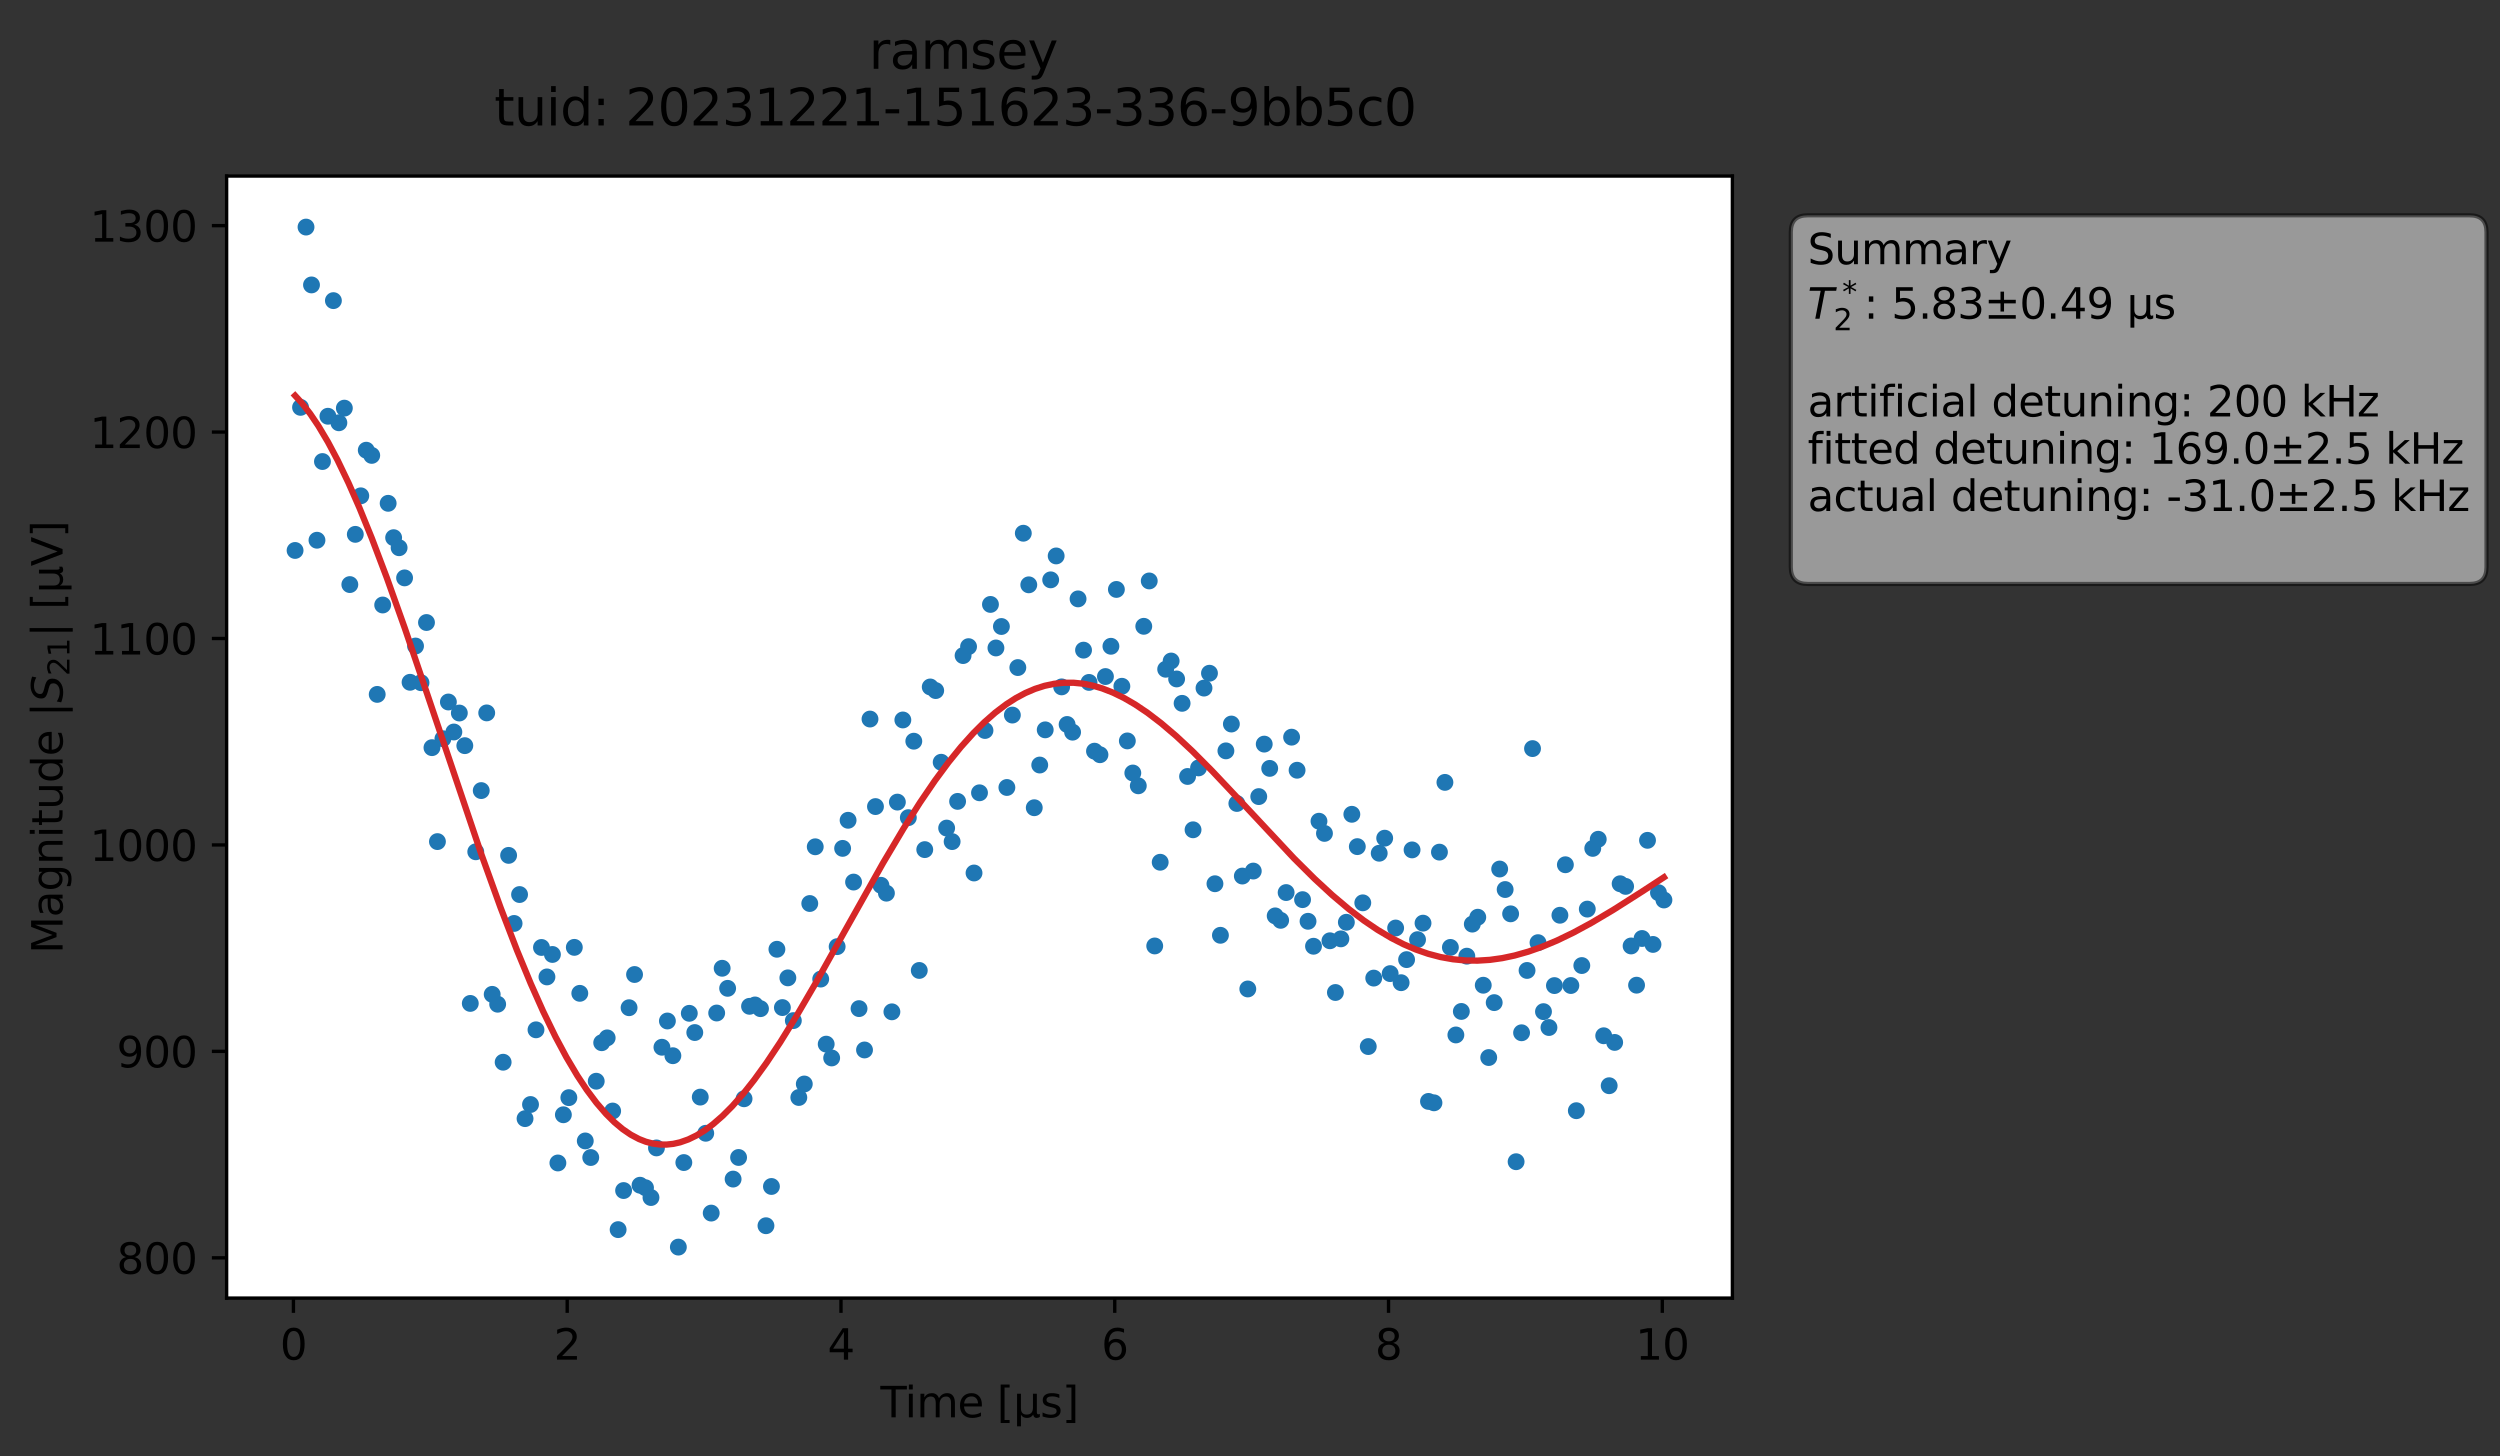 <?xml version="1.0" encoding="utf-8" standalone="no"?>
<!DOCTYPE svg PUBLIC "-//W3C//DTD SVG 1.1//EN"
  "http://www.w3.org/Graphics/SVG/1.1/DTD/svg11.dtd">
<svg xmlns:xlink="http://www.w3.org/1999/xlink" width="592.926pt" height="345.428pt" viewBox="0 0 592.926 345.428" xmlns="http://www.w3.org/2000/svg" version="1.1">
 <rect x="0" y="0" width="592.926" height="345.428" fill="#333333" stroke="none"/>
 <defs>
  <style type="text/css">*{stroke-linejoin: round; stroke-linecap: butt}</style>
 </defs>
 <g id="figure_1">
  <g id="patch_1">
   <path d="M 0 345.428 
L 592.926 345.428 
L 592.926 -0 
L 0 -0 
L 0 345.428 
z
" style="fill: none; opacity: 0"/>
  </g>
  <g id="axes_1">
   <g id="patch_2">
    <path d="M 53.75 307.872 
L 410.87 307.872 
L 410.87 41.76 
L 53.75 41.76 
z
" style="fill: #ffffff"/>
   </g>
   <g id="matplotlib.axis_1">
    <g id="xtick_1">
     <g id="line2d_1">
      <defs>
       <path id="m96fa89462e" d="M 0 0 
L 0 3.5 
" style="stroke: #000000; stroke-width: 0.8"/>
      </defs>
      <g>
       <use xlink:href="#m96fa89462e" x="69.593" y="307.872" style="stroke: #000000; stroke-width: 0.8"/>
      </g>
     </g>
     <g id="text_1">
      <!-- 0 -->
      <g transform="translate(66.412 322.47) scale(0.1 -0.1)">
       <defs>
        <path id="DejaVuSans-30" d="M 2034 4250 
Q 1547 4250 1301 3770 
Q 1056 3291 1056 2328 
Q 1056 1369 1301 889 
Q 1547 409 2034 409 
Q 2525 409 2770 889 
Q 3016 1369 3016 2328 
Q 3016 3291 2770 3770 
Q 2525 4250 2034 4250 
z
M 2034 4750 
Q 2819 4750 3233 4129 
Q 3647 3509 3647 2328 
Q 3647 1150 3233 529 
Q 2819 -91 2034 -91 
Q 1250 -91 836 529 
Q 422 1150 422 2328 
Q 422 3509 836 4129 
Q 1250 4750 2034 4750 
z
" transform="scale(0.016)"/>
       </defs>
       <use xlink:href="#DejaVuSans-30"/>
      </g>
     </g>
    </g>
    <g id="xtick_2">
     <g id="line2d_2">
      <g>
       <use xlink:href="#m96fa89462e" x="134.524" y="307.872" style="stroke: #000000; stroke-width: 0.8"/>
      </g>
     </g>
     <g id="text_2">
      <!-- 2 -->
      <g transform="translate(131.343 322.47) scale(0.1 -0.1)">
       <defs>
        <path id="DejaVuSans-32" d="M 1228 531 
L 3431 531 
L 3431 0 
L 469 0 
L 469 531 
Q 828 903 1448 1529 
Q 2069 2156 2228 2338 
Q 2531 2678 2651 2914 
Q 2772 3150 2772 3378 
Q 2772 3750 2511 3984 
Q 2250 4219 1831 4219 
Q 1534 4219 1204 4116 
Q 875 4013 500 3803 
L 500 4441 
Q 881 4594 1212 4672 
Q 1544 4750 1819 4750 
Q 2544 4750 2975 4387 
Q 3406 4025 3406 3419 
Q 3406 3131 3298 2873 
Q 3191 2616 2906 2266 
Q 2828 2175 2409 1742 
Q 1991 1309 1228 531 
z
" transform="scale(0.016)"/>
       </defs>
       <use xlink:href="#DejaVuSans-32"/>
      </g>
     </g>
    </g>
    <g id="xtick_3">
     <g id="line2d_3">
      <g>
       <use xlink:href="#m96fa89462e" x="199.455" y="307.872" style="stroke: #000000; stroke-width: 0.8"/>
      </g>
     </g>
     <g id="text_3">
      <!-- 4 -->
      <g transform="translate(196.274 322.47) scale(0.1 -0.1)">
       <defs>
        <path id="DejaVuSans-34" d="M 2419 4116 
L 825 1625 
L 2419 1625 
L 2419 4116 
z
M 2253 4666 
L 3047 4666 
L 3047 1625 
L 3713 1625 
L 3713 1100 
L 3047 1100 
L 3047 0 
L 2419 0 
L 2419 1100 
L 313 1100 
L 313 1709 
L 2253 4666 
z
" transform="scale(0.016)"/>
       </defs>
       <use xlink:href="#DejaVuSans-34"/>
      </g>
     </g>
    </g>
    <g id="xtick_4">
     <g id="line2d_4">
      <g>
       <use xlink:href="#m96fa89462e" x="264.386" y="307.872" style="stroke: #000000; stroke-width: 0.8"/>
      </g>
     </g>
     <g id="text_4">
      <!-- 6 -->
      <g transform="translate(261.205 322.47) scale(0.1 -0.1)">
       <defs>
        <path id="DejaVuSans-36" d="M 2113 2584 
Q 1688 2584 1439 2293 
Q 1191 2003 1191 1497 
Q 1191 994 1439 701 
Q 1688 409 2113 409 
Q 2538 409 2786 701 
Q 3034 994 3034 1497 
Q 3034 2003 2786 2293 
Q 2538 2584 2113 2584 
z
M 3366 4563 
L 3366 3988 
Q 3128 4100 2886 4159 
Q 2644 4219 2406 4219 
Q 1781 4219 1451 3797 
Q 1122 3375 1075 2522 
Q 1259 2794 1537 2939 
Q 1816 3084 2150 3084 
Q 2853 3084 3261 2657 
Q 3669 2231 3669 1497 
Q 3669 778 3244 343 
Q 2819 -91 2113 -91 
Q 1303 -91 875 529 
Q 447 1150 447 2328 
Q 447 3434 972 4092 
Q 1497 4750 2381 4750 
Q 2619 4750 2861 4703 
Q 3103 4656 3366 4563 
z
" transform="scale(0.016)"/>
       </defs>
       <use xlink:href="#DejaVuSans-36"/>
      </g>
     </g>
    </g>
    <g id="xtick_5">
     <g id="line2d_5">
      <g>
       <use xlink:href="#m96fa89462e" x="329.317" y="307.872" style="stroke: #000000; stroke-width: 0.8"/>
      </g>
     </g>
     <g id="text_5">
      <!-- 8 -->
      <g transform="translate(326.136 322.47) scale(0.1 -0.1)">
       <defs>
        <path id="DejaVuSans-38" d="M 2034 2216 
Q 1584 2216 1326 1975 
Q 1069 1734 1069 1313 
Q 1069 891 1326 650 
Q 1584 409 2034 409 
Q 2484 409 2743 651 
Q 3003 894 3003 1313 
Q 3003 1734 2745 1975 
Q 2488 2216 2034 2216 
z
M 1403 2484 
Q 997 2584 770 2862 
Q 544 3141 544 3541 
Q 544 4100 942 4425 
Q 1341 4750 2034 4750 
Q 2731 4750 3128 4425 
Q 3525 4100 3525 3541 
Q 3525 3141 3298 2862 
Q 3072 2584 2669 2484 
Q 3125 2378 3379 2068 
Q 3634 1759 3634 1313 
Q 3634 634 3220 271 
Q 2806 -91 2034 -91 
Q 1263 -91 848 271 
Q 434 634 434 1313 
Q 434 1759 690 2068 
Q 947 2378 1403 2484 
z
M 1172 3481 
Q 1172 3119 1398 2916 
Q 1625 2713 2034 2713 
Q 2441 2713 2670 2916 
Q 2900 3119 2900 3481 
Q 2900 3844 2670 4047 
Q 2441 4250 2034 4250 
Q 1625 4250 1398 4047 
Q 1172 3844 1172 3481 
z
" transform="scale(0.016)"/>
       </defs>
       <use xlink:href="#DejaVuSans-38"/>
      </g>
     </g>
    </g>
    <g id="xtick_6">
     <g id="line2d_6">
      <g>
       <use xlink:href="#m96fa89462e" x="394.248" y="307.872" style="stroke: #000000; stroke-width: 0.8"/>
      </g>
     </g>
     <g id="text_6">
      <!-- 10 -->
      <g transform="translate(387.885 322.47) scale(0.1 -0.1)">
       <defs>
        <path id="DejaVuSans-31" d="M 794 531 
L 1825 531 
L 1825 4091 
L 703 3866 
L 703 4441 
L 1819 4666 
L 2450 4666 
L 2450 531 
L 3481 531 
L 3481 0 
L 794 0 
L 794 531 
z
" transform="scale(0.016)"/>
       </defs>
       <use xlink:href="#DejaVuSans-31"/>
       <use xlink:href="#DejaVuSans-30" x="63.623"/>
      </g>
     </g>
    </g>
    <g id="text_7">
     <!-- Time [μs] -->
     <g transform="translate(208.8 336.149) scale(0.1 -0.1)">
      <defs>
       <path id="DejaVuSans-54" d="M -19 4666 
L 3928 4666 
L 3928 4134 
L 2272 4134 
L 2272 0 
L 1638 0 
L 1638 4134 
L -19 4134 
L -19 4666 
z
" transform="scale(0.016)"/>
       <path id="DejaVuSans-69" d="M 603 3500 
L 1178 3500 
L 1178 0 
L 603 0 
L 603 3500 
z
M 603 4863 
L 1178 4863 
L 1178 4134 
L 603 4134 
L 603 4863 
z
" transform="scale(0.016)"/>
       <path id="DejaVuSans-6d" d="M 3328 2828 
Q 3544 3216 3844 3400 
Q 4144 3584 4550 3584 
Q 5097 3584 5394 3201 
Q 5691 2819 5691 2113 
L 5691 0 
L 5113 0 
L 5113 2094 
Q 5113 2597 4934 2840 
Q 4756 3084 4391 3084 
Q 3944 3084 3684 2787 
Q 3425 2491 3425 1978 
L 3425 0 
L 2847 0 
L 2847 2094 
Q 2847 2600 2669 2842 
Q 2491 3084 2119 3084 
Q 1678 3084 1418 2786 
Q 1159 2488 1159 1978 
L 1159 0 
L 581 0 
L 581 3500 
L 1159 3500 
L 1159 2956 
Q 1356 3278 1631 3431 
Q 1906 3584 2284 3584 
Q 2666 3584 2933 3390 
Q 3200 3197 3328 2828 
z
" transform="scale(0.016)"/>
       <path id="DejaVuSans-65" d="M 3597 1894 
L 3597 1613 
L 953 1613 
Q 991 1019 1311 708 
Q 1631 397 2203 397 
Q 2534 397 2845 478 
Q 3156 559 3463 722 
L 3463 178 
Q 3153 47 2828 -22 
Q 2503 -91 2169 -91 
Q 1331 -91 842 396 
Q 353 884 353 1716 
Q 353 2575 817 3079 
Q 1281 3584 2069 3584 
Q 2775 3584 3186 3129 
Q 3597 2675 3597 1894 
z
M 3022 2063 
Q 3016 2534 2758 2815 
Q 2500 3097 2075 3097 
Q 1594 3097 1305 2825 
Q 1016 2553 972 2059 
L 3022 2063 
z
" transform="scale(0.016)"/>
       <path id="DejaVuSans-20" transform="scale(0.016)"/>
       <path id="DejaVuSans-5b" d="M 550 4863 
L 1875 4863 
L 1875 4416 
L 1125 4416 
L 1125 -397 
L 1875 -397 
L 1875 -844 
L 550 -844 
L 550 4863 
z
" transform="scale(0.016)"/>
       <path id="DejaVuSans-3bc" d="M 544 -1331 
L 544 3500 
L 1119 3500 
L 1119 1325 
Q 1119 872 1334 640 
Q 1550 409 1972 409 
Q 2434 409 2667 671 
Q 2900 934 2900 1459 
L 2900 3500 
L 3475 3500 
L 3475 806 
Q 3475 619 3529 530 
Q 3584 441 3700 441 
Q 3728 441 3778 458 
Q 3828 475 3916 513 
L 3916 50 
Q 3788 -22 3673 -56 
Q 3559 -91 3450 -91 
Q 3234 -91 3106 31 
Q 2978 153 2931 403 
Q 2775 156 2548 32 
Q 2322 -91 2016 -91 
Q 1697 -91 1473 31 
Q 1250 153 1119 397 
L 1119 -1331 
L 544 -1331 
z
" transform="scale(0.016)"/>
       <path id="DejaVuSans-73" d="M 2834 3397 
L 2834 2853 
Q 2591 2978 2328 3040 
Q 2066 3103 1784 3103 
Q 1356 3103 1142 2972 
Q 928 2841 928 2578 
Q 928 2378 1081 2264 
Q 1234 2150 1697 2047 
L 1894 2003 
Q 2506 1872 2764 1633 
Q 3022 1394 3022 966 
Q 3022 478 2636 193 
Q 2250 -91 1575 -91 
Q 1294 -91 989 -36 
Q 684 19 347 128 
L 347 722 
Q 666 556 975 473 
Q 1284 391 1588 391 
Q 1994 391 2212 530 
Q 2431 669 2431 922 
Q 2431 1156 2273 1281 
Q 2116 1406 1581 1522 
L 1381 1569 
Q 847 1681 609 1914 
Q 372 2147 372 2553 
Q 372 3047 722 3315 
Q 1072 3584 1716 3584 
Q 2034 3584 2315 3537 
Q 2597 3491 2834 3397 
z
" transform="scale(0.016)"/>
       <path id="DejaVuSans-5d" d="M 1947 4863 
L 1947 -844 
L 622 -844 
L 622 -397 
L 1369 -397 
L 1369 4416 
L 622 4416 
L 622 4863 
L 1947 4863 
z
" transform="scale(0.016)"/>
      </defs>
      <use xlink:href="#DejaVuSans-54"/>
      <use xlink:href="#DejaVuSans-69" x="57.959"/>
      <use xlink:href="#DejaVuSans-6d" x="85.742"/>
      <use xlink:href="#DejaVuSans-65" x="183.154"/>
      <use xlink:href="#DejaVuSans-20" x="244.678"/>
      <use xlink:href="#DejaVuSans-5b" x="276.465"/>
      <use xlink:href="#DejaVuSans-3bc" x="315.479"/>
      <use xlink:href="#DejaVuSans-73" x="379.102"/>
      <use xlink:href="#DejaVuSans-5d" x="431.201"/>
     </g>
    </g>
   </g>
   <g id="matplotlib.axis_2">
    <g id="ytick_1">
     <g id="line2d_7">
      <defs>
       <path id="m2c42afeb58" d="M 0 0 
L -3.5 0 
" style="stroke: #000000; stroke-width: 0.8"/>
      </defs>
      <g>
       <use xlink:href="#m2c42afeb58" x="53.75" y="298.317" style="stroke: #000000; stroke-width: 0.8"/>
      </g>
     </g>
     <g id="text_8">
      <!-- 800 -->
      <g transform="translate(27.663 302.116) scale(0.1 -0.1)">
       <use xlink:href="#DejaVuSans-38"/>
       <use xlink:href="#DejaVuSans-30" x="63.623"/>
       <use xlink:href="#DejaVuSans-30" x="127.246"/>
      </g>
     </g>
    </g>
    <g id="ytick_2">
     <g id="line2d_8">
      <g>
       <use xlink:href="#m2c42afeb58" x="53.75" y="249.357" style="stroke: #000000; stroke-width: 0.8"/>
      </g>
     </g>
     <g id="text_9">
      <!-- 900 -->
      <g transform="translate(27.663 253.156) scale(0.1 -0.1)">
       <defs>
        <path id="DejaVuSans-39" d="M 703 97 
L 703 672 
Q 941 559 1184 500 
Q 1428 441 1663 441 
Q 2288 441 2617 861 
Q 2947 1281 2994 2138 
Q 2813 1869 2534 1725 
Q 2256 1581 1919 1581 
Q 1219 1581 811 2004 
Q 403 2428 403 3163 
Q 403 3881 828 4315 
Q 1253 4750 1959 4750 
Q 2769 4750 3195 4129 
Q 3622 3509 3622 2328 
Q 3622 1225 3098 567 
Q 2575 -91 1691 -91 
Q 1453 -91 1209 -44 
Q 966 3 703 97 
z
M 1959 2075 
Q 2384 2075 2632 2365 
Q 2881 2656 2881 3163 
Q 2881 3666 2632 3958 
Q 2384 4250 1959 4250 
Q 1534 4250 1286 3958 
Q 1038 3666 1038 3163 
Q 1038 2656 1286 2365 
Q 1534 2075 1959 2075 
z
" transform="scale(0.016)"/>
       </defs>
       <use xlink:href="#DejaVuSans-39"/>
       <use xlink:href="#DejaVuSans-30" x="63.623"/>
       <use xlink:href="#DejaVuSans-30" x="127.246"/>
      </g>
     </g>
    </g>
    <g id="ytick_3">
     <g id="line2d_9">
      <g>
       <use xlink:href="#m2c42afeb58" x="53.75" y="200.396" style="stroke: #000000; stroke-width: 0.8"/>
      </g>
     </g>
     <g id="text_10">
      <!-- 1000 -->
      <g transform="translate(21.3 204.195) scale(0.1 -0.1)">
       <use xlink:href="#DejaVuSans-31"/>
       <use xlink:href="#DejaVuSans-30" x="63.623"/>
       <use xlink:href="#DejaVuSans-30" x="127.246"/>
       <use xlink:href="#DejaVuSans-30" x="190.869"/>
      </g>
     </g>
    </g>
    <g id="ytick_4">
     <g id="line2d_10">
      <g>
       <use xlink:href="#m2c42afeb58" x="53.75" y="151.435" style="stroke: #000000; stroke-width: 0.8"/>
      </g>
     </g>
     <g id="text_11">
      <!-- 1100 -->
      <g transform="translate(21.3 155.234) scale(0.1 -0.1)">
       <use xlink:href="#DejaVuSans-31"/>
       <use xlink:href="#DejaVuSans-31" x="63.623"/>
       <use xlink:href="#DejaVuSans-30" x="127.246"/>
       <use xlink:href="#DejaVuSans-30" x="190.869"/>
      </g>
     </g>
    </g>
    <g id="ytick_5">
     <g id="line2d_11">
      <g>
       <use xlink:href="#m2c42afeb58" x="53.75" y="102.474" style="stroke: #000000; stroke-width: 0.8"/>
      </g>
     </g>
     <g id="text_12">
      <!-- 1200 -->
      <g transform="translate(21.3 106.274) scale(0.1 -0.1)">
       <use xlink:href="#DejaVuSans-31"/>
       <use xlink:href="#DejaVuSans-32" x="63.623"/>
       <use xlink:href="#DejaVuSans-30" x="127.246"/>
       <use xlink:href="#DejaVuSans-30" x="190.869"/>
      </g>
     </g>
    </g>
    <g id="ytick_6">
     <g id="line2d_12">
      <g>
       <use xlink:href="#m2c42afeb58" x="53.75" y="53.514" style="stroke: #000000; stroke-width: 0.8"/>
      </g>
     </g>
     <g id="text_13">
      <!-- 1300 -->
      <g transform="translate(21.3 57.313) scale(0.1 -0.1)">
       <defs>
        <path id="DejaVuSans-33" d="M 2597 2516 
Q 3050 2419 3304 2112 
Q 3559 1806 3559 1356 
Q 3559 666 3084 287 
Q 2609 -91 1734 -91 
Q 1441 -91 1130 -33 
Q 819 25 488 141 
L 488 750 
Q 750 597 1062 519 
Q 1375 441 1716 441 
Q 2309 441 2620 675 
Q 2931 909 2931 1356 
Q 2931 1769 2642 2001 
Q 2353 2234 1838 2234 
L 1294 2234 
L 1294 2753 
L 1863 2753 
Q 2328 2753 2575 2939 
Q 2822 3125 2822 3475 
Q 2822 3834 2567 4026 
Q 2313 4219 1838 4219 
Q 1578 4219 1281 4162 
Q 984 4106 628 3988 
L 628 4550 
Q 988 4650 1302 4700 
Q 1616 4750 1894 4750 
Q 2613 4750 3031 4423 
Q 3450 4097 3450 3541 
Q 3450 3153 3228 2886 
Q 3006 2619 2597 2516 
z
" transform="scale(0.016)"/>
       </defs>
       <use xlink:href="#DejaVuSans-31"/>
       <use xlink:href="#DejaVuSans-33" x="63.623"/>
       <use xlink:href="#DejaVuSans-30" x="127.246"/>
       <use xlink:href="#DejaVuSans-30" x="190.869"/>
      </g>
     </g>
    </g>
    <g id="text_14">
     <!-- Magnitude |$S_{21}|$ [μV] -->
     <g transform="translate(14.9 226.166) rotate(-90) scale(0.1 -0.1)">
      <defs>
       <path id="DejaVuSans-4d" d="M 628 4666 
L 1569 4666 
L 2759 1491 
L 3956 4666 
L 4897 4666 
L 4897 0 
L 4281 0 
L 4281 4097 
L 3078 897 
L 2444 897 
L 1241 4097 
L 1241 0 
L 628 0 
L 628 4666 
z
" transform="scale(0.016)"/>
       <path id="DejaVuSans-61" d="M 2194 1759 
Q 1497 1759 1228 1600 
Q 959 1441 959 1056 
Q 959 750 1161 570 
Q 1363 391 1709 391 
Q 2188 391 2477 730 
Q 2766 1069 2766 1631 
L 2766 1759 
L 2194 1759 
z
M 3341 1997 
L 3341 0 
L 2766 0 
L 2766 531 
Q 2569 213 2275 61 
Q 1981 -91 1556 -91 
Q 1019 -91 701 211 
Q 384 513 384 1019 
Q 384 1609 779 1909 
Q 1175 2209 1959 2209 
L 2766 2209 
L 2766 2266 
Q 2766 2663 2505 2880 
Q 2244 3097 1772 3097 
Q 1472 3097 1187 3025 
Q 903 2953 641 2809 
L 641 3341 
Q 956 3463 1253 3523 
Q 1550 3584 1831 3584 
Q 2591 3584 2966 3190 
Q 3341 2797 3341 1997 
z
" transform="scale(0.016)"/>
       <path id="DejaVuSans-67" d="M 2906 1791 
Q 2906 2416 2648 2759 
Q 2391 3103 1925 3103 
Q 1463 3103 1205 2759 
Q 947 2416 947 1791 
Q 947 1169 1205 825 
Q 1463 481 1925 481 
Q 2391 481 2648 825 
Q 2906 1169 2906 1791 
z
M 3481 434 
Q 3481 -459 3084 -895 
Q 2688 -1331 1869 -1331 
Q 1566 -1331 1297 -1286 
Q 1028 -1241 775 -1147 
L 775 -588 
Q 1028 -725 1275 -790 
Q 1522 -856 1778 -856 
Q 2344 -856 2625 -561 
Q 2906 -266 2906 331 
L 2906 616 
Q 2728 306 2450 153 
Q 2172 0 1784 0 
Q 1141 0 747 490 
Q 353 981 353 1791 
Q 353 2603 747 3093 
Q 1141 3584 1784 3584 
Q 2172 3584 2450 3431 
Q 2728 3278 2906 2969 
L 2906 3500 
L 3481 3500 
L 3481 434 
z
" transform="scale(0.016)"/>
       <path id="DejaVuSans-6e" d="M 3513 2113 
L 3513 0 
L 2938 0 
L 2938 2094 
Q 2938 2591 2744 2837 
Q 2550 3084 2163 3084 
Q 1697 3084 1428 2787 
Q 1159 2491 1159 1978 
L 1159 0 
L 581 0 
L 581 3500 
L 1159 3500 
L 1159 2956 
Q 1366 3272 1645 3428 
Q 1925 3584 2291 3584 
Q 2894 3584 3203 3211 
Q 3513 2838 3513 2113 
z
" transform="scale(0.016)"/>
       <path id="DejaVuSans-74" d="M 1172 4494 
L 1172 3500 
L 2356 3500 
L 2356 3053 
L 1172 3053 
L 1172 1153 
Q 1172 725 1289 603 
Q 1406 481 1766 481 
L 2356 481 
L 2356 0 
L 1766 0 
Q 1100 0 847 248 
Q 594 497 594 1153 
L 594 3053 
L 172 3053 
L 172 3500 
L 594 3500 
L 594 4494 
L 1172 4494 
z
" transform="scale(0.016)"/>
       <path id="DejaVuSans-75" d="M 544 1381 
L 544 3500 
L 1119 3500 
L 1119 1403 
Q 1119 906 1312 657 
Q 1506 409 1894 409 
Q 2359 409 2629 706 
Q 2900 1003 2900 1516 
L 2900 3500 
L 3475 3500 
L 3475 0 
L 2900 0 
L 2900 538 
Q 2691 219 2414 64 
Q 2138 -91 1772 -91 
Q 1169 -91 856 284 
Q 544 659 544 1381 
z
M 1991 3584 
L 1991 3584 
z
" transform="scale(0.016)"/>
       <path id="DejaVuSans-64" d="M 2906 2969 
L 2906 4863 
L 3481 4863 
L 3481 0 
L 2906 0 
L 2906 525 
Q 2725 213 2448 61 
Q 2172 -91 1784 -91 
Q 1150 -91 751 415 
Q 353 922 353 1747 
Q 353 2572 751 3078 
Q 1150 3584 1784 3584 
Q 2172 3584 2448 3432 
Q 2725 3281 2906 2969 
z
M 947 1747 
Q 947 1113 1208 752 
Q 1469 391 1925 391 
Q 2381 391 2643 752 
Q 2906 1113 2906 1747 
Q 2906 2381 2643 2742 
Q 2381 3103 1925 3103 
Q 1469 3103 1208 2742 
Q 947 2381 947 1747 
z
" transform="scale(0.016)"/>
       <path id="DejaVuSans-7c" d="M 1344 4891 
L 1344 -1509 
L 813 -1509 
L 813 4891 
L 1344 4891 
z
" transform="scale(0.016)"/>
       <path id="DejaVuSans-Oblique-53" d="M 3859 4513 
L 3738 3897 
Q 3422 4066 3111 4152 
Q 2800 4238 2509 4238 
Q 1944 4238 1609 3991 
Q 1275 3744 1275 3334 
Q 1275 3109 1398 2989 
Q 1522 2869 2034 2731 
L 2413 2638 
Q 3053 2472 3303 2217 
Q 3553 1963 3553 1503 
Q 3553 797 2998 353 
Q 2444 -91 1538 -91 
Q 1166 -91 791 -17 
Q 416 56 38 206 
L 166 856 
Q 513 641 861 531 
Q 1209 422 1556 422 
Q 2147 422 2503 684 
Q 2859 947 2859 1369 
Q 2859 1650 2717 1795 
Q 2575 1941 2106 2059 
L 1728 2156 
Q 1081 2325 845 2545 
Q 609 2766 609 3163 
Q 609 3859 1145 4304 
Q 1681 4750 2541 4750 
Q 2875 4750 3203 4690 
Q 3531 4631 3859 4513 
z
" transform="scale(0.016)"/>
       <path id="DejaVuSans-56" d="M 1831 0 
L 50 4666 
L 709 4666 
L 2188 738 
L 3669 4666 
L 4325 4666 
L 2547 0 
L 1831 0 
z
" transform="scale(0.016)"/>
      </defs>
      <use xlink:href="#DejaVuSans-4d" transform="translate(0 0.578)"/>
      <use xlink:href="#DejaVuSans-61" transform="translate(86.279 0.578)"/>
      <use xlink:href="#DejaVuSans-67" transform="translate(147.559 0.578)"/>
      <use xlink:href="#DejaVuSans-6e" transform="translate(211.035 0.578)"/>
      <use xlink:href="#DejaVuSans-69" transform="translate(274.414 0.578)"/>
      <use xlink:href="#DejaVuSans-74" transform="translate(302.197 0.578)"/>
      <use xlink:href="#DejaVuSans-75" transform="translate(341.406 0.578)"/>
      <use xlink:href="#DejaVuSans-64" transform="translate(404.785 0.578)"/>
      <use xlink:href="#DejaVuSans-65" transform="translate(468.262 0.578)"/>
      <use xlink:href="#DejaVuSans-20" transform="translate(529.785 0.578)"/>
      <use xlink:href="#DejaVuSans-7c" transform="translate(561.572 0.578)"/>
      <use xlink:href="#DejaVuSans-Oblique-53" transform="translate(595.264 0.578)"/>
      <use xlink:href="#DejaVuSans-32" transform="translate(658.74 -15.828) scale(0.7)"/>
      <use xlink:href="#DejaVuSans-31" transform="translate(703.276 -15.828) scale(0.7)"/>
      <use xlink:href="#DejaVuSans-7c" transform="translate(750.547 0.578)"/>
      <use xlink:href="#DejaVuSans-20" transform="translate(784.238 0.578)"/>
      <use xlink:href="#DejaVuSans-5b" transform="translate(816.025 0.578)"/>
      <use xlink:href="#DejaVuSans-3bc" transform="translate(855.039 0.578)"/>
      <use xlink:href="#DejaVuSans-56" transform="translate(918.662 0.578)"/>
      <use xlink:href="#DejaVuSans-5d" transform="translate(987.07 0.578)"/>
     </g>
    </g>
   </g>
   <g id="line2d_13">
    <defs>
     <path id="m3ba661041b" d="M 0 1.5 
C 0.398 1.5 0.779 1.342 1.061 1.061 
C 1.342 0.779 1.5 0.398 1.5 0 
C 1.5 -0.398 1.342 -0.779 1.061 -1.061 
C 0.779 -1.342 0.398 -1.5 0 -1.5 
C -0.398 -1.5 -0.779 -1.342 -1.061 -1.061 
C -1.342 -0.779 -1.5 -0.398 -1.5 0 
C -1.5 0.398 -1.342 0.779 -1.061 1.061 
C -0.779 1.342 -0.398 1.5 0 1.5 
z
" style="stroke: #1f77b4"/>
    </defs>
    <g clip-path="url(#p2160111942)">
     <use xlink:href="#m3ba661041b" x="69.983" y="130.552" style="fill: #1f77b4; stroke: #1f77b4"/>
     <use xlink:href="#m3ba661041b" x="71.281" y="96.612" style="fill: #1f77b4; stroke: #1f77b4"/>
     <use xlink:href="#m3ba661041b" x="72.58" y="53.856" style="fill: #1f77b4; stroke: #1f77b4"/>
     <use xlink:href="#m3ba661041b" x="73.879" y="67.576" style="fill: #1f77b4; stroke: #1f77b4"/>
     <use xlink:href="#m3ba661041b" x="75.177" y="128.127" style="fill: #1f77b4; stroke: #1f77b4"/>
     <use xlink:href="#m3ba661041b" x="76.476" y="109.463" style="fill: #1f77b4; stroke: #1f77b4"/>
     <use xlink:href="#m3ba661041b" x="77.774" y="98.723" style="fill: #1f77b4; stroke: #1f77b4"/>
     <use xlink:href="#m3ba661041b" x="79.073" y="71.3" style="fill: #1f77b4; stroke: #1f77b4"/>
     <use xlink:href="#m3ba661041b" x="80.372" y="100.27" style="fill: #1f77b4; stroke: #1f77b4"/>
     <use xlink:href="#m3ba661041b" x="81.67" y="96.8" style="fill: #1f77b4; stroke: #1f77b4"/>
     <use xlink:href="#m3ba661041b" x="82.969" y="138.645" style="fill: #1f77b4; stroke: #1f77b4"/>
     <use xlink:href="#m3ba661041b" x="84.268" y="126.732" style="fill: #1f77b4; stroke: #1f77b4"/>
     <use xlink:href="#m3ba661041b" x="85.566" y="117.595" style="fill: #1f77b4; stroke: #1f77b4"/>
     <use xlink:href="#m3ba661041b" x="86.865" y="106.775" style="fill: #1f77b4; stroke: #1f77b4"/>
     <use xlink:href="#m3ba661041b" x="88.163" y="108.007" style="fill: #1f77b4; stroke: #1f77b4"/>
     <use xlink:href="#m3ba661041b" x="89.462" y="164.69" style="fill: #1f77b4; stroke: #1f77b4"/>
     <use xlink:href="#m3ba661041b" x="90.761" y="143.487" style="fill: #1f77b4; stroke: #1f77b4"/>
     <use xlink:href="#m3ba661041b" x="92.059" y="119.37" style="fill: #1f77b4; stroke: #1f77b4"/>
     <use xlink:href="#m3ba661041b" x="93.358" y="127.52" style="fill: #1f77b4; stroke: #1f77b4"/>
     <use xlink:href="#m3ba661041b" x="94.656" y="129.905" style="fill: #1f77b4; stroke: #1f77b4"/>
     <use xlink:href="#m3ba661041b" x="95.955" y="137.058" style="fill: #1f77b4; stroke: #1f77b4"/>
     <use xlink:href="#m3ba661041b" x="97.254" y="161.819" style="fill: #1f77b4; stroke: #1f77b4"/>
     <use xlink:href="#m3ba661041b" x="98.552" y="153.219" style="fill: #1f77b4; stroke: #1f77b4"/>
     <use xlink:href="#m3ba661041b" x="99.851" y="161.922" style="fill: #1f77b4; stroke: #1f77b4"/>
     <use xlink:href="#m3ba661041b" x="101.15" y="147.642" style="fill: #1f77b4; stroke: #1f77b4"/>
     <use xlink:href="#m3ba661041b" x="102.448" y="177.322" style="fill: #1f77b4; stroke: #1f77b4"/>
     <use xlink:href="#m3ba661041b" x="103.747" y="199.602" style="fill: #1f77b4; stroke: #1f77b4"/>
     <use xlink:href="#m3ba661041b" x="105.045" y="175.204" style="fill: #1f77b4; stroke: #1f77b4"/>
     <use xlink:href="#m3ba661041b" x="106.344" y="166.492" style="fill: #1f77b4; stroke: #1f77b4"/>
     <use xlink:href="#m3ba661041b" x="107.643" y="173.609" style="fill: #1f77b4; stroke: #1f77b4"/>
     <use xlink:href="#m3ba661041b" x="108.941" y="169.109" style="fill: #1f77b4; stroke: #1f77b4"/>
     <use xlink:href="#m3ba661041b" x="110.24" y="176.848" style="fill: #1f77b4; stroke: #1f77b4"/>
     <use xlink:href="#m3ba661041b" x="111.539" y="237.981" style="fill: #1f77b4; stroke: #1f77b4"/>
     <use xlink:href="#m3ba661041b" x="112.837" y="202.019" style="fill: #1f77b4; stroke: #1f77b4"/>
     <use xlink:href="#m3ba661041b" x="114.136" y="187.503" style="fill: #1f77b4; stroke: #1f77b4"/>
     <use xlink:href="#m3ba661041b" x="115.434" y="169.079" style="fill: #1f77b4; stroke: #1f77b4"/>
     <use xlink:href="#m3ba661041b" x="116.733" y="235.83" style="fill: #1f77b4; stroke: #1f77b4"/>
     <use xlink:href="#m3ba661041b" x="118.032" y="238.17" style="fill: #1f77b4; stroke: #1f77b4"/>
     <use xlink:href="#m3ba661041b" x="119.33" y="251.929" style="fill: #1f77b4; stroke: #1f77b4"/>
     <use xlink:href="#m3ba661041b" x="120.629" y="202.871" style="fill: #1f77b4; stroke: #1f77b4"/>
     <use xlink:href="#m3ba661041b" x="121.927" y="219.015" style="fill: #1f77b4; stroke: #1f77b4"/>
     <use xlink:href="#m3ba661041b" x="123.226" y="212.158" style="fill: #1f77b4; stroke: #1f77b4"/>
     <use xlink:href="#m3ba661041b" x="124.525" y="265.306" style="fill: #1f77b4; stroke: #1f77b4"/>
     <use xlink:href="#m3ba661041b" x="125.823" y="261.957" style="fill: #1f77b4; stroke: #1f77b4"/>
     <use xlink:href="#m3ba661041b" x="127.122" y="244.243" style="fill: #1f77b4; stroke: #1f77b4"/>
     <use xlink:href="#m3ba661041b" x="128.421" y="224.711" style="fill: #1f77b4; stroke: #1f77b4"/>
     <use xlink:href="#m3ba661041b" x="129.719" y="231.696" style="fill: #1f77b4; stroke: #1f77b4"/>
     <use xlink:href="#m3ba661041b" x="131.018" y="226.37" style="fill: #1f77b4; stroke: #1f77b4"/>
     <use xlink:href="#m3ba661041b" x="132.316" y="275.823" style="fill: #1f77b4; stroke: #1f77b4"/>
     <use xlink:href="#m3ba661041b" x="133.615" y="264.389" style="fill: #1f77b4; stroke: #1f77b4"/>
     <use xlink:href="#m3ba661041b" x="134.914" y="260.329" style="fill: #1f77b4; stroke: #1f77b4"/>
     <use xlink:href="#m3ba661041b" x="136.212" y="224.687" style="fill: #1f77b4; stroke: #1f77b4"/>
     <use xlink:href="#m3ba661041b" x="137.511" y="235.589" style="fill: #1f77b4; stroke: #1f77b4"/>
     <use xlink:href="#m3ba661041b" x="138.809" y="270.597" style="fill: #1f77b4; stroke: #1f77b4"/>
     <use xlink:href="#m3ba661041b" x="140.108" y="274.529" style="fill: #1f77b4; stroke: #1f77b4"/>
     <use xlink:href="#m3ba661041b" x="141.407" y="256.434" style="fill: #1f77b4; stroke: #1f77b4"/>
     <use xlink:href="#m3ba661041b" x="142.705" y="247.303" style="fill: #1f77b4; stroke: #1f77b4"/>
     <use xlink:href="#m3ba661041b" x="144.004" y="246.152" style="fill: #1f77b4; stroke: #1f77b4"/>
     <use xlink:href="#m3ba661041b" x="145.303" y="263.502" style="fill: #1f77b4; stroke: #1f77b4"/>
     <use xlink:href="#m3ba661041b" x="146.601" y="291.632" style="fill: #1f77b4; stroke: #1f77b4"/>
     <use xlink:href="#m3ba661041b" x="147.9" y="282.362" style="fill: #1f77b4; stroke: #1f77b4"/>
     <use xlink:href="#m3ba661041b" x="149.198" y="239" style="fill: #1f77b4; stroke: #1f77b4"/>
     <use xlink:href="#m3ba661041b" x="150.497" y="231.124" style="fill: #1f77b4; stroke: #1f77b4"/>
     <use xlink:href="#m3ba661041b" x="151.796" y="281.102" style="fill: #1f77b4; stroke: #1f77b4"/>
     <use xlink:href="#m3ba661041b" x="153.094" y="281.698" style="fill: #1f77b4; stroke: #1f77b4"/>
     <use xlink:href="#m3ba661041b" x="154.393" y="284.02" style="fill: #1f77b4; stroke: #1f77b4"/>
     <use xlink:href="#m3ba661041b" x="155.692" y="272.252" style="fill: #1f77b4; stroke: #1f77b4"/>
     <use xlink:href="#m3ba661041b" x="156.99" y="248.376" style="fill: #1f77b4; stroke: #1f77b4"/>
     <use xlink:href="#m3ba661041b" x="158.289" y="242.149" style="fill: #1f77b4; stroke: #1f77b4"/>
     <use xlink:href="#m3ba661041b" x="159.587" y="250.384" style="fill: #1f77b4; stroke: #1f77b4"/>
     <use xlink:href="#m3ba661041b" x="160.886" y="295.776" style="fill: #1f77b4; stroke: #1f77b4"/>
     <use xlink:href="#m3ba661041b" x="162.185" y="275.724" style="fill: #1f77b4; stroke: #1f77b4"/>
     <use xlink:href="#m3ba661041b" x="163.483" y="240.329" style="fill: #1f77b4; stroke: #1f77b4"/>
     <use xlink:href="#m3ba661041b" x="164.782" y="244.889" style="fill: #1f77b4; stroke: #1f77b4"/>
     <use xlink:href="#m3ba661041b" x="166.08" y="260.2" style="fill: #1f77b4; stroke: #1f77b4"/>
     <use xlink:href="#m3ba661041b" x="167.379" y="268.778" style="fill: #1f77b4; stroke: #1f77b4"/>
     <use xlink:href="#m3ba661041b" x="168.678" y="287.709" style="fill: #1f77b4; stroke: #1f77b4"/>
     <use xlink:href="#m3ba661041b" x="169.976" y="240.257" style="fill: #1f77b4; stroke: #1f77b4"/>
     <use xlink:href="#m3ba661041b" x="171.275" y="229.645" style="fill: #1f77b4; stroke: #1f77b4"/>
     <use xlink:href="#m3ba661041b" x="172.574" y="234.403" style="fill: #1f77b4; stroke: #1f77b4"/>
     <use xlink:href="#m3ba661041b" x="173.872" y="279.644" style="fill: #1f77b4; stroke: #1f77b4"/>
     <use xlink:href="#m3ba661041b" x="175.171" y="274.519" style="fill: #1f77b4; stroke: #1f77b4"/>
     <use xlink:href="#m3ba661041b" x="176.469" y="260.597" style="fill: #1f77b4; stroke: #1f77b4"/>
     <use xlink:href="#m3ba661041b" x="177.768" y="238.669" style="fill: #1f77b4; stroke: #1f77b4"/>
     <use xlink:href="#m3ba661041b" x="179.067" y="238.345" style="fill: #1f77b4; stroke: #1f77b4"/>
     <use xlink:href="#m3ba661041b" x="180.365" y="239.229" style="fill: #1f77b4; stroke: #1f77b4"/>
     <use xlink:href="#m3ba661041b" x="181.664" y="290.707" style="fill: #1f77b4; stroke: #1f77b4"/>
     <use xlink:href="#m3ba661041b" x="182.963" y="281.397" style="fill: #1f77b4; stroke: #1f77b4"/>
     <use xlink:href="#m3ba661041b" x="184.261" y="225.138" style="fill: #1f77b4; stroke: #1f77b4"/>
     <use xlink:href="#m3ba661041b" x="185.56" y="238.968" style="fill: #1f77b4; stroke: #1f77b4"/>
     <use xlink:href="#m3ba661041b" x="186.858" y="231.92" style="fill: #1f77b4; stroke: #1f77b4"/>
     <use xlink:href="#m3ba661041b" x="188.157" y="242.059" style="fill: #1f77b4; stroke: #1f77b4"/>
     <use xlink:href="#m3ba661041b" x="189.456" y="260.291" style="fill: #1f77b4; stroke: #1f77b4"/>
     <use xlink:href="#m3ba661041b" x="190.754" y="257.092" style="fill: #1f77b4; stroke: #1f77b4"/>
     <use xlink:href="#m3ba661041b" x="192.053" y="214.286" style="fill: #1f77b4; stroke: #1f77b4"/>
     <use xlink:href="#m3ba661041b" x="193.351" y="200.832" style="fill: #1f77b4; stroke: #1f77b4"/>
     <use xlink:href="#m3ba661041b" x="194.65" y="232.208" style="fill: #1f77b4; stroke: #1f77b4"/>
     <use xlink:href="#m3ba661041b" x="195.949" y="247.639" style="fill: #1f77b4; stroke: #1f77b4"/>
     <use xlink:href="#m3ba661041b" x="197.247" y="250.915" style="fill: #1f77b4; stroke: #1f77b4"/>
     <use xlink:href="#m3ba661041b" x="198.546" y="224.516" style="fill: #1f77b4; stroke: #1f77b4"/>
     <use xlink:href="#m3ba661041b" x="199.845" y="201.21" style="fill: #1f77b4; stroke: #1f77b4"/>
     <use xlink:href="#m3ba661041b" x="201.143" y="194.545" style="fill: #1f77b4; stroke: #1f77b4"/>
     <use xlink:href="#m3ba661041b" x="202.442" y="209.2" style="fill: #1f77b4; stroke: #1f77b4"/>
     <use xlink:href="#m3ba661041b" x="203.74" y="239.212" style="fill: #1f77b4; stroke: #1f77b4"/>
     <use xlink:href="#m3ba661041b" x="205.039" y="249.021" style="fill: #1f77b4; stroke: #1f77b4"/>
     <use xlink:href="#m3ba661041b" x="206.338" y="170.537" style="fill: #1f77b4; stroke: #1f77b4"/>
     <use xlink:href="#m3ba661041b" x="207.636" y="191.296" style="fill: #1f77b4; stroke: #1f77b4"/>
     <use xlink:href="#m3ba661041b" x="208.935" y="209.964" style="fill: #1f77b4; stroke: #1f77b4"/>
     <use xlink:href="#m3ba661041b" x="210.233" y="211.836" style="fill: #1f77b4; stroke: #1f77b4"/>
     <use xlink:href="#m3ba661041b" x="211.532" y="239.975" style="fill: #1f77b4; stroke: #1f77b4"/>
     <use xlink:href="#m3ba661041b" x="212.831" y="190.235" style="fill: #1f77b4; stroke: #1f77b4"/>
     <use xlink:href="#m3ba661041b" x="214.129" y="170.754" style="fill: #1f77b4; stroke: #1f77b4"/>
     <use xlink:href="#m3ba661041b" x="215.428" y="193.923" style="fill: #1f77b4; stroke: #1f77b4"/>
     <use xlink:href="#m3ba661041b" x="216.727" y="175.79" style="fill: #1f77b4; stroke: #1f77b4"/>
     <use xlink:href="#m3ba661041b" x="218.025" y="230.162" style="fill: #1f77b4; stroke: #1f77b4"/>
     <use xlink:href="#m3ba661041b" x="219.324" y="201.504" style="fill: #1f77b4; stroke: #1f77b4"/>
     <use xlink:href="#m3ba661041b" x="220.622" y="162.927" style="fill: #1f77b4; stroke: #1f77b4"/>
     <use xlink:href="#m3ba661041b" x="221.921" y="163.784" style="fill: #1f77b4; stroke: #1f77b4"/>
     <use xlink:href="#m3ba661041b" x="223.22" y="180.783" style="fill: #1f77b4; stroke: #1f77b4"/>
     <use xlink:href="#m3ba661041b" x="224.518" y="196.395" style="fill: #1f77b4; stroke: #1f77b4"/>
     <use xlink:href="#m3ba661041b" x="225.817" y="199.603" style="fill: #1f77b4; stroke: #1f77b4"/>
     <use xlink:href="#m3ba661041b" x="227.116" y="190.065" style="fill: #1f77b4; stroke: #1f77b4"/>
     <use xlink:href="#m3ba661041b" x="228.414" y="155.483" style="fill: #1f77b4; stroke: #1f77b4"/>
     <use xlink:href="#m3ba661041b" x="229.713" y="153.365" style="fill: #1f77b4; stroke: #1f77b4"/>
     <use xlink:href="#m3ba661041b" x="231.011" y="207.049" style="fill: #1f77b4; stroke: #1f77b4"/>
     <use xlink:href="#m3ba661041b" x="232.31" y="188.028" style="fill: #1f77b4; stroke: #1f77b4"/>
     <use xlink:href="#m3ba661041b" x="233.609" y="173.251" style="fill: #1f77b4; stroke: #1f77b4"/>
     <use xlink:href="#m3ba661041b" x="234.907" y="143.352" style="fill: #1f77b4; stroke: #1f77b4"/>
     <use xlink:href="#m3ba661041b" x="236.206" y="153.678" style="fill: #1f77b4; stroke: #1f77b4"/>
     <use xlink:href="#m3ba661041b" x="237.504" y="148.588" style="fill: #1f77b4; stroke: #1f77b4"/>
     <use xlink:href="#m3ba661041b" x="238.803" y="186.768" style="fill: #1f77b4; stroke: #1f77b4"/>
     <use xlink:href="#m3ba661041b" x="240.102" y="169.593" style="fill: #1f77b4; stroke: #1f77b4"/>
     <use xlink:href="#m3ba661041b" x="241.4" y="158.326" style="fill: #1f77b4; stroke: #1f77b4"/>
     <use xlink:href="#m3ba661041b" x="242.699" y="126.467" style="fill: #1f77b4; stroke: #1f77b4"/>
     <use xlink:href="#m3ba661041b" x="243.998" y="138.704" style="fill: #1f77b4; stroke: #1f77b4"/>
     <use xlink:href="#m3ba661041b" x="245.296" y="191.57" style="fill: #1f77b4; stroke: #1f77b4"/>
     <use xlink:href="#m3ba661041b" x="246.595" y="181.444" style="fill: #1f77b4; stroke: #1f77b4"/>
     <use xlink:href="#m3ba661041b" x="247.893" y="173.098" style="fill: #1f77b4; stroke: #1f77b4"/>
     <use xlink:href="#m3ba661041b" x="249.192" y="137.523" style="fill: #1f77b4; stroke: #1f77b4"/>
     <use xlink:href="#m3ba661041b" x="250.491" y="131.852" style="fill: #1f77b4; stroke: #1f77b4"/>
     <use xlink:href="#m3ba661041b" x="251.789" y="162.908" style="fill: #1f77b4; stroke: #1f77b4"/>
     <use xlink:href="#m3ba661041b" x="253.088" y="171.823" style="fill: #1f77b4; stroke: #1f77b4"/>
     <use xlink:href="#m3ba661041b" x="254.387" y="173.651" style="fill: #1f77b4; stroke: #1f77b4"/>
     <use xlink:href="#m3ba661041b" x="255.685" y="142.038" style="fill: #1f77b4; stroke: #1f77b4"/>
     <use xlink:href="#m3ba661041b" x="256.984" y="154.195" style="fill: #1f77b4; stroke: #1f77b4"/>
     <use xlink:href="#m3ba661041b" x="258.282" y="161.848" style="fill: #1f77b4; stroke: #1f77b4"/>
     <use xlink:href="#m3ba661041b" x="259.581" y="178.156" style="fill: #1f77b4; stroke: #1f77b4"/>
     <use xlink:href="#m3ba661041b" x="260.88" y="178.999" style="fill: #1f77b4; stroke: #1f77b4"/>
     <use xlink:href="#m3ba661041b" x="262.178" y="160.457" style="fill: #1f77b4; stroke: #1f77b4"/>
     <use xlink:href="#m3ba661041b" x="263.477" y="153.279" style="fill: #1f77b4; stroke: #1f77b4"/>
     <use xlink:href="#m3ba661041b" x="264.775" y="139.798" style="fill: #1f77b4; stroke: #1f77b4"/>
     <use xlink:href="#m3ba661041b" x="266.074" y="162.762" style="fill: #1f77b4; stroke: #1f77b4"/>
     <use xlink:href="#m3ba661041b" x="267.373" y="175.723" style="fill: #1f77b4; stroke: #1f77b4"/>
     <use xlink:href="#m3ba661041b" x="268.671" y="183.334" style="fill: #1f77b4; stroke: #1f77b4"/>
     <use xlink:href="#m3ba661041b" x="269.97" y="186.37" style="fill: #1f77b4; stroke: #1f77b4"/>
     <use xlink:href="#m3ba661041b" x="271.269" y="148.542" style="fill: #1f77b4; stroke: #1f77b4"/>
     <use xlink:href="#m3ba661041b" x="272.567" y="137.782" style="fill: #1f77b4; stroke: #1f77b4"/>
     <use xlink:href="#m3ba661041b" x="273.866" y="224.353" style="fill: #1f77b4; stroke: #1f77b4"/>
     <use xlink:href="#m3ba661041b" x="275.164" y="204.5" style="fill: #1f77b4; stroke: #1f77b4"/>
     <use xlink:href="#m3ba661041b" x="276.463" y="158.727" style="fill: #1f77b4; stroke: #1f77b4"/>
     <use xlink:href="#m3ba661041b" x="277.762" y="156.773" style="fill: #1f77b4; stroke: #1f77b4"/>
     <use xlink:href="#m3ba661041b" x="279.06" y="161.027" style="fill: #1f77b4; stroke: #1f77b4"/>
     <use xlink:href="#m3ba661041b" x="280.359" y="166.811" style="fill: #1f77b4; stroke: #1f77b4"/>
     <use xlink:href="#m3ba661041b" x="281.657" y="184.155" style="fill: #1f77b4; stroke: #1f77b4"/>
     <use xlink:href="#m3ba661041b" x="282.956" y="196.803" style="fill: #1f77b4; stroke: #1f77b4"/>
     <use xlink:href="#m3ba661041b" x="284.255" y="182.125" style="fill: #1f77b4; stroke: #1f77b4"/>
     <use xlink:href="#m3ba661041b" x="285.553" y="163.194" style="fill: #1f77b4; stroke: #1f77b4"/>
     <use xlink:href="#m3ba661041b" x="286.852" y="159.671" style="fill: #1f77b4; stroke: #1f77b4"/>
     <use xlink:href="#m3ba661041b" x="288.151" y="209.598" style="fill: #1f77b4; stroke: #1f77b4"/>
     <use xlink:href="#m3ba661041b" x="289.449" y="221.824" style="fill: #1f77b4; stroke: #1f77b4"/>
     <use xlink:href="#m3ba661041b" x="290.748" y="178.083" style="fill: #1f77b4; stroke: #1f77b4"/>
     <use xlink:href="#m3ba661041b" x="292.046" y="171.72" style="fill: #1f77b4; stroke: #1f77b4"/>
     <use xlink:href="#m3ba661041b" x="293.345" y="190.559" style="fill: #1f77b4; stroke: #1f77b4"/>
     <use xlink:href="#m3ba661041b" x="294.644" y="207.774" style="fill: #1f77b4; stroke: #1f77b4"/>
     <use xlink:href="#m3ba661041b" x="295.942" y="234.554" style="fill: #1f77b4; stroke: #1f77b4"/>
     <use xlink:href="#m3ba661041b" x="297.241" y="206.59" style="fill: #1f77b4; stroke: #1f77b4"/>
     <use xlink:href="#m3ba661041b" x="298.54" y="188.929" style="fill: #1f77b4; stroke: #1f77b4"/>
     <use xlink:href="#m3ba661041b" x="299.838" y="176.482" style="fill: #1f77b4; stroke: #1f77b4"/>
     <use xlink:href="#m3ba661041b" x="301.137" y="182.238" style="fill: #1f77b4; stroke: #1f77b4"/>
     <use xlink:href="#m3ba661041b" x="302.435" y="217.219" style="fill: #1f77b4; stroke: #1f77b4"/>
     <use xlink:href="#m3ba661041b" x="303.734" y="218.276" style="fill: #1f77b4; stroke: #1f77b4"/>
     <use xlink:href="#m3ba661041b" x="305.033" y="211.689" style="fill: #1f77b4; stroke: #1f77b4"/>
     <use xlink:href="#m3ba661041b" x="306.331" y="174.834" style="fill: #1f77b4; stroke: #1f77b4"/>
     <use xlink:href="#m3ba661041b" x="307.63" y="182.677" style="fill: #1f77b4; stroke: #1f77b4"/>
     <use xlink:href="#m3ba661041b" x="308.928" y="213.37" style="fill: #1f77b4; stroke: #1f77b4"/>
     <use xlink:href="#m3ba661041b" x="310.227" y="218.503" style="fill: #1f77b4; stroke: #1f77b4"/>
     <use xlink:href="#m3ba661041b" x="311.526" y="224.423" style="fill: #1f77b4; stroke: #1f77b4"/>
     <use xlink:href="#m3ba661041b" x="312.824" y="194.769" style="fill: #1f77b4; stroke: #1f77b4"/>
     <use xlink:href="#m3ba661041b" x="314.123" y="197.658" style="fill: #1f77b4; stroke: #1f77b4"/>
     <use xlink:href="#m3ba661041b" x="315.422" y="223.123" style="fill: #1f77b4; stroke: #1f77b4"/>
     <use xlink:href="#m3ba661041b" x="316.72" y="235.392" style="fill: #1f77b4; stroke: #1f77b4"/>
     <use xlink:href="#m3ba661041b" x="318.019" y="222.668" style="fill: #1f77b4; stroke: #1f77b4"/>
     <use xlink:href="#m3ba661041b" x="319.317" y="218.735" style="fill: #1f77b4; stroke: #1f77b4"/>
     <use xlink:href="#m3ba661041b" x="320.616" y="193.126" style="fill: #1f77b4; stroke: #1f77b4"/>
     <use xlink:href="#m3ba661041b" x="321.915" y="200.794" style="fill: #1f77b4; stroke: #1f77b4"/>
     <use xlink:href="#m3ba661041b" x="323.213" y="214.125" style="fill: #1f77b4; stroke: #1f77b4"/>
     <use xlink:href="#m3ba661041b" x="324.512" y="248.213" style="fill: #1f77b4; stroke: #1f77b4"/>
     <use xlink:href="#m3ba661041b" x="325.811" y="231.976" style="fill: #1f77b4; stroke: #1f77b4"/>
     <use xlink:href="#m3ba661041b" x="327.109" y="202.364" style="fill: #1f77b4; stroke: #1f77b4"/>
     <use xlink:href="#m3ba661041b" x="328.408" y="198.793" style="fill: #1f77b4; stroke: #1f77b4"/>
     <use xlink:href="#m3ba661041b" x="329.706" y="230.912" style="fill: #1f77b4; stroke: #1f77b4"/>
     <use xlink:href="#m3ba661041b" x="331.005" y="220.097" style="fill: #1f77b4; stroke: #1f77b4"/>
     <use xlink:href="#m3ba661041b" x="332.304" y="233.067" style="fill: #1f77b4; stroke: #1f77b4"/>
     <use xlink:href="#m3ba661041b" x="333.602" y="227.593" style="fill: #1f77b4; stroke: #1f77b4"/>
     <use xlink:href="#m3ba661041b" x="334.901" y="201.571" style="fill: #1f77b4; stroke: #1f77b4"/>
     <use xlink:href="#m3ba661041b" x="336.199" y="222.857" style="fill: #1f77b4; stroke: #1f77b4"/>
     <use xlink:href="#m3ba661041b" x="337.498" y="218.945" style="fill: #1f77b4; stroke: #1f77b4"/>
     <use xlink:href="#m3ba661041b" x="338.797" y="261.222" style="fill: #1f77b4; stroke: #1f77b4"/>
     <use xlink:href="#m3ba661041b" x="340.095" y="261.555" style="fill: #1f77b4; stroke: #1f77b4"/>
     <use xlink:href="#m3ba661041b" x="341.394" y="202.101" style="fill: #1f77b4; stroke: #1f77b4"/>
     <use xlink:href="#m3ba661041b" x="342.693" y="185.557" style="fill: #1f77b4; stroke: #1f77b4"/>
     <use xlink:href="#m3ba661041b" x="343.991" y="224.698" style="fill: #1f77b4; stroke: #1f77b4"/>
     <use xlink:href="#m3ba661041b" x="345.29" y="245.46" style="fill: #1f77b4; stroke: #1f77b4"/>
     <use xlink:href="#m3ba661041b" x="346.588" y="239.886" style="fill: #1f77b4; stroke: #1f77b4"/>
     <use xlink:href="#m3ba661041b" x="347.887" y="226.776" style="fill: #1f77b4; stroke: #1f77b4"/>
     <use xlink:href="#m3ba661041b" x="349.186" y="219.174" style="fill: #1f77b4; stroke: #1f77b4"/>
     <use xlink:href="#m3ba661041b" x="350.484" y="217.538" style="fill: #1f77b4; stroke: #1f77b4"/>
     <use xlink:href="#m3ba661041b" x="351.783" y="233.668" style="fill: #1f77b4; stroke: #1f77b4"/>
     <use xlink:href="#m3ba661041b" x="353.081" y="250.817" style="fill: #1f77b4; stroke: #1f77b4"/>
     <use xlink:href="#m3ba661041b" x="354.38" y="237.792" style="fill: #1f77b4; stroke: #1f77b4"/>
     <use xlink:href="#m3ba661041b" x="355.679" y="206.107" style="fill: #1f77b4; stroke: #1f77b4"/>
     <use xlink:href="#m3ba661041b" x="356.977" y="210.971" style="fill: #1f77b4; stroke: #1f77b4"/>
     <use xlink:href="#m3ba661041b" x="358.276" y="216.734" style="fill: #1f77b4; stroke: #1f77b4"/>
     <use xlink:href="#m3ba661041b" x="359.575" y="275.525" style="fill: #1f77b4; stroke: #1f77b4"/>
     <use xlink:href="#m3ba661041b" x="360.873" y="244.942" style="fill: #1f77b4; stroke: #1f77b4"/>
     <use xlink:href="#m3ba661041b" x="362.172" y="230.162" style="fill: #1f77b4; stroke: #1f77b4"/>
     <use xlink:href="#m3ba661041b" x="363.47" y="177.545" style="fill: #1f77b4; stroke: #1f77b4"/>
     <use xlink:href="#m3ba661041b" x="364.769" y="223.571" style="fill: #1f77b4; stroke: #1f77b4"/>
     <use xlink:href="#m3ba661041b" x="366.068" y="239.93" style="fill: #1f77b4; stroke: #1f77b4"/>
     <use xlink:href="#m3ba661041b" x="367.366" y="243.698" style="fill: #1f77b4; stroke: #1f77b4"/>
     <use xlink:href="#m3ba661041b" x="368.665" y="233.751" style="fill: #1f77b4; stroke: #1f77b4"/>
     <use xlink:href="#m3ba661041b" x="369.964" y="217.07" style="fill: #1f77b4; stroke: #1f77b4"/>
     <use xlink:href="#m3ba661041b" x="371.262" y="205.094" style="fill: #1f77b4; stroke: #1f77b4"/>
     <use xlink:href="#m3ba661041b" x="372.561" y="233.736" style="fill: #1f77b4; stroke: #1f77b4"/>
     <use xlink:href="#m3ba661041b" x="373.859" y="263.425" style="fill: #1f77b4; stroke: #1f77b4"/>
     <use xlink:href="#m3ba661041b" x="375.158" y="228.999" style="fill: #1f77b4; stroke: #1f77b4"/>
     <use xlink:href="#m3ba661041b" x="376.457" y="215.612" style="fill: #1f77b4; stroke: #1f77b4"/>
     <use xlink:href="#m3ba661041b" x="377.755" y="201.214" style="fill: #1f77b4; stroke: #1f77b4"/>
     <use xlink:href="#m3ba661041b" x="379.054" y="199.046" style="fill: #1f77b4; stroke: #1f77b4"/>
     <use xlink:href="#m3ba661041b" x="380.352" y="245.652" style="fill: #1f77b4; stroke: #1f77b4"/>
     <use xlink:href="#m3ba661041b" x="381.651" y="257.5" style="fill: #1f77b4; stroke: #1f77b4"/>
     <use xlink:href="#m3ba661041b" x="382.95" y="247.23" style="fill: #1f77b4; stroke: #1f77b4"/>
     <use xlink:href="#m3ba661041b" x="384.248" y="209.6" style="fill: #1f77b4; stroke: #1f77b4"/>
     <use xlink:href="#m3ba661041b" x="385.547" y="210.227" style="fill: #1f77b4; stroke: #1f77b4"/>
     <use xlink:href="#m3ba661041b" x="386.846" y="224.354" style="fill: #1f77b4; stroke: #1f77b4"/>
     <use xlink:href="#m3ba661041b" x="388.144" y="233.657" style="fill: #1f77b4; stroke: #1f77b4"/>
     <use xlink:href="#m3ba661041b" x="389.443" y="222.584" style="fill: #1f77b4; stroke: #1f77b4"/>
     <use xlink:href="#m3ba661041b" x="390.741" y="199.301" style="fill: #1f77b4; stroke: #1f77b4"/>
     <use xlink:href="#m3ba661041b" x="392.04" y="223.991" style="fill: #1f77b4; stroke: #1f77b4"/>
     <use xlink:href="#m3ba661041b" x="393.339" y="211.721" style="fill: #1f77b4; stroke: #1f77b4"/>
     <use xlink:href="#m3ba661041b" x="394.637" y="213.451" style="fill: #1f77b4; stroke: #1f77b4"/>
    </g>
   </g>
   <g id="line2d_14">
    <path d="M 69.983 93.83 
L 71.608 95.613 
L 73.558 98.12 
L 75.507 101.008 
L 77.782 104.835 
L 80.057 109.123 
L 82.657 114.541 
L 85.257 120.46 
L 88.182 127.647 
L 91.756 137.071 
L 95.981 148.916 
L 101.506 165.148 
L 114.18 202.657 
L 118.73 215.28 
L 122.629 225.421 
L 125.879 233.285 
L 128.804 239.844 
L 131.729 245.863 
L 134.329 250.728 
L 136.929 255.113 
L 139.203 258.54 
L 141.478 261.575 
L 143.753 264.209 
L 145.703 266.144 
L 147.653 267.779 
L 149.603 269.113 
L 151.553 270.148 
L 153.177 270.782 
L 154.802 271.211 
L 156.427 271.437 
L 158.052 271.462 
L 159.677 271.29 
L 161.302 270.926 
L 163.252 270.239 
L 165.202 269.29 
L 167.152 268.086 
L 169.101 266.638 
L 171.376 264.655 
L 173.651 262.374 
L 176.251 259.427 
L 178.851 256.147 
L 181.776 252.102 
L 185.025 247.222 
L 188.925 240.926 
L 193.475 233.129 
L 200.3 220.934 
L 209.399 204.734 
L 214.274 196.528 
L 218.173 190.371 
L 221.748 185.126 
L 224.998 180.739 
L 227.923 177.134 
L 230.848 173.879 
L 233.447 171.294 
L 236.047 169.012 
L 238.647 167.041 
L 240.922 165.576 
L 243.197 164.357 
L 245.472 163.384 
L 247.747 162.656 
L 250.021 162.173 
L 252.296 161.93 
L 254.571 161.924 
L 256.846 162.149 
L 259.121 162.599 
L 261.396 163.264 
L 263.996 164.279 
L 266.595 165.55 
L 269.195 167.06 
L 272.12 169.025 
L 275.37 171.505 
L 278.945 174.55 
L 282.844 178.189 
L 287.394 182.757 
L 293.569 189.31 
L 306.893 203.566 
L 311.767 208.413 
L 315.992 212.31 
L 319.892 215.6 
L 323.467 218.321 
L 326.717 220.525 
L 329.966 222.456 
L 332.891 223.95 
L 335.816 225.205 
L 338.741 226.218 
L 341.666 226.986 
L 344.59 227.509 
L 347.515 227.79 
L 350.44 227.835 
L 353.365 227.649 
L 356.29 227.242 
L 359.215 226.623 
L 362.464 225.704 
L 365.714 224.557 
L 369.289 223.059 
L 373.189 221.176 
L 377.413 218.889 
L 382.613 215.802 
L 389.438 211.461 
L 394.637 208.067 
L 394.637 208.067 
" clip-path="url(#p2160111942)" style="fill: none; stroke: #d62728; stroke-width: 1.5; stroke-linecap: square"/>
   </g>
   <g id="patch_3">
    <path d="M 53.75 307.872 
L 53.75 41.76 
" style="fill: none; stroke: #000000; stroke-width: 0.8; stroke-linejoin: miter; stroke-linecap: square"/>
   </g>
   <g id="patch_4">
    <path d="M 410.87 307.872 
L 410.87 41.76 
" style="fill: none; stroke: #000000; stroke-width: 0.8; stroke-linejoin: miter; stroke-linecap: square"/>
   </g>
   <g id="patch_5">
    <path d="M 53.75 307.872 
L 410.87 307.872 
" style="fill: none; stroke: #000000; stroke-width: 0.8; stroke-linejoin: miter; stroke-linecap: square"/>
   </g>
   <g id="patch_6">
    <path d="M 53.75 41.76 
L 410.87 41.76 
" style="fill: none; stroke: #000000; stroke-width: 0.8; stroke-linejoin: miter; stroke-linecap: square"/>
   </g>
   <g id="text_15">
    <g id="patch_7">
     <path d="M 428.726 138.497 
L 585.726 138.497 
Q 589.726 138.497 589.726 134.497 
L 589.726 55.066 
Q 589.726 51.066 585.726 51.066 
L 428.726 51.066 
Q 424.726 51.066 424.726 55.066 
L 424.726 134.497 
Q 424.726 138.497 428.726 138.497 
z
" style="fill: #ffffff; opacity: 0.5; stroke: #000000; stroke-linejoin: miter"/>
    </g>
    <!-- Summary -->
    <g transform="translate(428.726 62.664) scale(0.1 -0.1)">
     <defs>
      <path id="DejaVuSans-53" d="M 3425 4513 
L 3425 3897 
Q 3066 4069 2747 4153 
Q 2428 4238 2131 4238 
Q 1616 4238 1336 4038 
Q 1056 3838 1056 3469 
Q 1056 3159 1242 3001 
Q 1428 2844 1947 2747 
L 2328 2669 
Q 3034 2534 3370 2195 
Q 3706 1856 3706 1288 
Q 3706 609 3251 259 
Q 2797 -91 1919 -91 
Q 1588 -91 1214 -16 
Q 841 59 441 206 
L 441 856 
Q 825 641 1194 531 
Q 1563 422 1919 422 
Q 2459 422 2753 634 
Q 3047 847 3047 1241 
Q 3047 1584 2836 1778 
Q 2625 1972 2144 2069 
L 1759 2144 
Q 1053 2284 737 2584 
Q 422 2884 422 3419 
Q 422 4038 858 4394 
Q 1294 4750 2059 4750 
Q 2388 4750 2728 4690 
Q 3069 4631 3425 4513 
z
" transform="scale(0.016)"/>
      <path id="DejaVuSans-72" d="M 2631 2963 
Q 2534 3019 2420 3045 
Q 2306 3072 2169 3072 
Q 1681 3072 1420 2755 
Q 1159 2438 1159 1844 
L 1159 0 
L 581 0 
L 581 3500 
L 1159 3500 
L 1159 2956 
Q 1341 3275 1631 3429 
Q 1922 3584 2338 3584 
Q 2397 3584 2469 3576 
Q 2541 3569 2628 3553 
L 2631 2963 
z
" transform="scale(0.016)"/>
      <path id="DejaVuSans-79" d="M 2059 -325 
Q 1816 -950 1584 -1140 
Q 1353 -1331 966 -1331 
L 506 -1331 
L 506 -850 
L 844 -850 
Q 1081 -850 1212 -737 
Q 1344 -625 1503 -206 
L 1606 56 
L 191 3500 
L 800 3500 
L 1894 763 
L 2988 3500 
L 3597 3500 
L 2059 -325 
z
" transform="scale(0.016)"/>
     </defs>
     <use xlink:href="#DejaVuSans-53"/>
     <use xlink:href="#DejaVuSans-75" x="63.477"/>
     <use xlink:href="#DejaVuSans-6d" x="126.855"/>
     <use xlink:href="#DejaVuSans-6d" x="224.268"/>
     <use xlink:href="#DejaVuSans-61" x="321.68"/>
     <use xlink:href="#DejaVuSans-72" x="382.959"/>
     <use xlink:href="#DejaVuSans-79" x="424.072"/>
    </g>
    <!-- $T_2^*$: 5.83$\pm$0.49 μs -->
    <g transform="translate(428.726 75.664) scale(0.1 -0.1)">
     <defs>
      <path id="DejaVuSans-Oblique-54" d="M 378 4666 
L 4325 4666 
L 4225 4134 
L 2559 4134 
L 1759 0 
L 1125 0 
L 1925 4134 
L 275 4134 
L 378 4666 
z
" transform="scale(0.016)"/>
      <path id="DejaVuSans-2a" d="M 3009 3897 
L 1888 3291 
L 3009 2681 
L 2828 2375 
L 1778 3009 
L 1778 1831 
L 1422 1831 
L 1422 3009 
L 372 2375 
L 191 2681 
L 1313 3291 
L 191 3897 
L 372 4206 
L 1422 3572 
L 1422 4750 
L 1778 4750 
L 1778 3572 
L 2828 4206 
L 3009 3897 
z
" transform="scale(0.016)"/>
      <path id="DejaVuSans-3a" d="M 750 794 
L 1409 794 
L 1409 0 
L 750 0 
L 750 794 
z
M 750 3309 
L 1409 3309 
L 1409 2516 
L 750 2516 
L 750 3309 
z
" transform="scale(0.016)"/>
      <path id="DejaVuSans-35" d="M 691 4666 
L 3169 4666 
L 3169 4134 
L 1269 4134 
L 1269 2991 
Q 1406 3038 1543 3061 
Q 1681 3084 1819 3084 
Q 2600 3084 3056 2656 
Q 3513 2228 3513 1497 
Q 3513 744 3044 326 
Q 2575 -91 1722 -91 
Q 1428 -91 1123 -41 
Q 819 9 494 109 
L 494 744 
Q 775 591 1075 516 
Q 1375 441 1709 441 
Q 2250 441 2565 725 
Q 2881 1009 2881 1497 
Q 2881 1984 2565 2268 
Q 2250 2553 1709 2553 
Q 1456 2553 1204 2497 
Q 953 2441 691 2322 
L 691 4666 
z
" transform="scale(0.016)"/>
      <path id="DejaVuSans-2e" d="M 684 794 
L 1344 794 
L 1344 0 
L 684 0 
L 684 794 
z
" transform="scale(0.016)"/>
      <path id="DejaVuSans-b1" d="M 2944 4013 
L 2944 2803 
L 4684 2803 
L 4684 2272 
L 2944 2272 
L 2944 1063 
L 2419 1063 
L 2419 2272 
L 678 2272 
L 678 2803 
L 2419 2803 
L 2419 4013 
L 2944 4013 
z
M 678 531 
L 4684 531 
L 4684 0 
L 678 0 
L 678 531 
z
" transform="scale(0.016)"/>
     </defs>
     <use xlink:href="#DejaVuSans-Oblique-54" transform="translate(0 0.766)"/>
     <use xlink:href="#DejaVuSans-2a" transform="translate(81.738 39.047) scale(0.7)"/>
     <use xlink:href="#DejaVuSans-32" transform="translate(61.084 -26.578) scale(0.7)"/>
     <use xlink:href="#DejaVuSans-3a" transform="translate(133.111 0.766)"/>
     <use xlink:href="#DejaVuSans-20" transform="translate(166.802 0.766)"/>
     <use xlink:href="#DejaVuSans-35" transform="translate(198.589 0.766)"/>
     <use xlink:href="#DejaVuSans-2e" transform="translate(262.212 0.766)"/>
     <use xlink:href="#DejaVuSans-38" transform="translate(291.374 0.766)"/>
     <use xlink:href="#DejaVuSans-33" transform="translate(354.997 0.766)"/>
     <use xlink:href="#DejaVuSans-b1" transform="translate(418.62 0.766)"/>
     <use xlink:href="#DejaVuSans-30" transform="translate(502.409 0.766)"/>
     <use xlink:href="#DejaVuSans-2e" transform="translate(566.032 0.766)"/>
     <use xlink:href="#DejaVuSans-34" transform="translate(597.82 0.766)"/>
     <use xlink:href="#DejaVuSans-39" transform="translate(661.443 0.766)"/>
     <use xlink:href="#DejaVuSans-20" transform="translate(725.066 0.766)"/>
     <use xlink:href="#DejaVuSans-3bc" transform="translate(756.853 0.766)"/>
     <use xlink:href="#DejaVuSans-73" transform="translate(820.476 0.766)"/>
    </g>
    <!--  -->
    <g transform="translate(428.726 87.582) scale(0.1 -0.1)"/>
    <!-- artificial detuning: 200 kHz -->
    <g transform="translate(428.726 98.78) scale(0.1 -0.1)">
     <defs>
      <path id="DejaVuSans-66" d="M 2375 4863 
L 2375 4384 
L 1825 4384 
Q 1516 4384 1395 4259 
Q 1275 4134 1275 3809 
L 1275 3500 
L 2222 3500 
L 2222 3053 
L 1275 3053 
L 1275 0 
L 697 0 
L 697 3053 
L 147 3053 
L 147 3500 
L 697 3500 
L 697 3744 
Q 697 4328 969 4595 
Q 1241 4863 1831 4863 
L 2375 4863 
z
" transform="scale(0.016)"/>
      <path id="DejaVuSans-63" d="M 3122 3366 
L 3122 2828 
Q 2878 2963 2633 3030 
Q 2388 3097 2138 3097 
Q 1578 3097 1268 2742 
Q 959 2388 959 1747 
Q 959 1106 1268 751 
Q 1578 397 2138 397 
Q 2388 397 2633 464 
Q 2878 531 3122 666 
L 3122 134 
Q 2881 22 2623 -34 
Q 2366 -91 2075 -91 
Q 1284 -91 818 406 
Q 353 903 353 1747 
Q 353 2603 823 3093 
Q 1294 3584 2113 3584 
Q 2378 3584 2631 3529 
Q 2884 3475 3122 3366 
z
" transform="scale(0.016)"/>
      <path id="DejaVuSans-6c" d="M 603 4863 
L 1178 4863 
L 1178 0 
L 603 0 
L 603 4863 
z
" transform="scale(0.016)"/>
      <path id="DejaVuSans-6b" d="M 581 4863 
L 1159 4863 
L 1159 1991 
L 2875 3500 
L 3609 3500 
L 1753 1863 
L 3688 0 
L 2938 0 
L 1159 1709 
L 1159 0 
L 581 0 
L 581 4863 
z
" transform="scale(0.016)"/>
      <path id="DejaVuSans-48" d="M 628 4666 
L 1259 4666 
L 1259 2753 
L 3553 2753 
L 3553 4666 
L 4184 4666 
L 4184 0 
L 3553 0 
L 3553 2222 
L 1259 2222 
L 1259 0 
L 628 0 
L 628 4666 
z
" transform="scale(0.016)"/>
      <path id="DejaVuSans-7a" d="M 353 3500 
L 3084 3500 
L 3084 2975 
L 922 459 
L 3084 459 
L 3084 0 
L 275 0 
L 275 525 
L 2438 3041 
L 353 3041 
L 353 3500 
z
" transform="scale(0.016)"/>
     </defs>
     <use xlink:href="#DejaVuSans-61"/>
     <use xlink:href="#DejaVuSans-72" x="61.279"/>
     <use xlink:href="#DejaVuSans-74" x="102.393"/>
     <use xlink:href="#DejaVuSans-69" x="141.602"/>
     <use xlink:href="#DejaVuSans-66" x="169.385"/>
     <use xlink:href="#DejaVuSans-69" x="204.59"/>
     <use xlink:href="#DejaVuSans-63" x="232.373"/>
     <use xlink:href="#DejaVuSans-69" x="287.354"/>
     <use xlink:href="#DejaVuSans-61" x="315.137"/>
     <use xlink:href="#DejaVuSans-6c" x="376.416"/>
     <use xlink:href="#DejaVuSans-20" x="404.199"/>
     <use xlink:href="#DejaVuSans-64" x="435.986"/>
     <use xlink:href="#DejaVuSans-65" x="499.463"/>
     <use xlink:href="#DejaVuSans-74" x="560.986"/>
     <use xlink:href="#DejaVuSans-75" x="600.195"/>
     <use xlink:href="#DejaVuSans-6e" x="663.574"/>
     <use xlink:href="#DejaVuSans-69" x="726.953"/>
     <use xlink:href="#DejaVuSans-6e" x="754.736"/>
     <use xlink:href="#DejaVuSans-67" x="818.115"/>
     <use xlink:href="#DejaVuSans-3a" x="881.592"/>
     <use xlink:href="#DejaVuSans-20" x="915.283"/>
     <use xlink:href="#DejaVuSans-32" x="947.07"/>
     <use xlink:href="#DejaVuSans-30" x="1010.693"/>
     <use xlink:href="#DejaVuSans-30" x="1074.316"/>
     <use xlink:href="#DejaVuSans-20" x="1137.939"/>
     <use xlink:href="#DejaVuSans-6b" x="1169.727"/>
     <use xlink:href="#DejaVuSans-48" x="1227.637"/>
     <use xlink:href="#DejaVuSans-7a" x="1302.832"/>
    </g>
    <!-- fitted detuning: 169.0$\pm$2.5 kHz -->
    <g transform="translate(428.726 109.979) scale(0.1 -0.1)">
     <use xlink:href="#DejaVuSans-66" transform="translate(0 0.016)"/>
     <use xlink:href="#DejaVuSans-69" transform="translate(35.205 0.016)"/>
     <use xlink:href="#DejaVuSans-74" transform="translate(62.988 0.016)"/>
     <use xlink:href="#DejaVuSans-74" transform="translate(102.197 0.016)"/>
     <use xlink:href="#DejaVuSans-65" transform="translate(141.406 0.016)"/>
     <use xlink:href="#DejaVuSans-64" transform="translate(202.93 0.016)"/>
     <use xlink:href="#DejaVuSans-20" transform="translate(266.406 0.016)"/>
     <use xlink:href="#DejaVuSans-64" transform="translate(298.193 0.016)"/>
     <use xlink:href="#DejaVuSans-65" transform="translate(361.67 0.016)"/>
     <use xlink:href="#DejaVuSans-74" transform="translate(423.193 0.016)"/>
     <use xlink:href="#DejaVuSans-75" transform="translate(462.402 0.016)"/>
     <use xlink:href="#DejaVuSans-6e" transform="translate(525.781 0.016)"/>
     <use xlink:href="#DejaVuSans-69" transform="translate(589.16 0.016)"/>
     <use xlink:href="#DejaVuSans-6e" transform="translate(616.943 0.016)"/>
     <use xlink:href="#DejaVuSans-67" transform="translate(680.322 0.016)"/>
     <use xlink:href="#DejaVuSans-3a" transform="translate(743.799 0.016)"/>
     <use xlink:href="#DejaVuSans-20" transform="translate(777.49 0.016)"/>
     <use xlink:href="#DejaVuSans-31" transform="translate(809.277 0.016)"/>
     <use xlink:href="#DejaVuSans-36" transform="translate(872.9 0.016)"/>
     <use xlink:href="#DejaVuSans-39" transform="translate(936.523 0.016)"/>
     <use xlink:href="#DejaVuSans-2e" transform="translate(1000.146 0.016)"/>
     <use xlink:href="#DejaVuSans-30" transform="translate(1031.934 0.016)"/>
     <use xlink:href="#DejaVuSans-b1" transform="translate(1095.557 0.016)"/>
     <use xlink:href="#DejaVuSans-32" transform="translate(1179.346 0.016)"/>
     <use xlink:href="#DejaVuSans-2e" transform="translate(1242.969 0.016)"/>
     <use xlink:href="#DejaVuSans-35" transform="translate(1274.756 0.016)"/>
     <use xlink:href="#DejaVuSans-20" transform="translate(1338.379 0.016)"/>
     <use xlink:href="#DejaVuSans-6b" transform="translate(1370.166 0.016)"/>
     <use xlink:href="#DejaVuSans-48" transform="translate(1428.076 0.016)"/>
     <use xlink:href="#DejaVuSans-7a" transform="translate(1503.271 0.016)"/>
    </g>
    <!-- actual detuning: -31.0$\pm$2.5 kHz -->
    <g transform="translate(428.726 121.199) scale(0.1 -0.1)">
     <defs>
      <path id="DejaVuSans-2d" d="M 313 2009 
L 1997 2009 
L 1997 1497 
L 313 1497 
L 313 2009 
z
" transform="scale(0.016)"/>
     </defs>
     <use xlink:href="#DejaVuSans-61" transform="translate(0 0.016)"/>
     <use xlink:href="#DejaVuSans-63" transform="translate(61.279 0.016)"/>
     <use xlink:href="#DejaVuSans-74" transform="translate(116.26 0.016)"/>
     <use xlink:href="#DejaVuSans-75" transform="translate(155.469 0.016)"/>
     <use xlink:href="#DejaVuSans-61" transform="translate(218.848 0.016)"/>
     <use xlink:href="#DejaVuSans-6c" transform="translate(280.127 0.016)"/>
     <use xlink:href="#DejaVuSans-20" transform="translate(307.91 0.016)"/>
     <use xlink:href="#DejaVuSans-64" transform="translate(339.697 0.016)"/>
     <use xlink:href="#DejaVuSans-65" transform="translate(403.174 0.016)"/>
     <use xlink:href="#DejaVuSans-74" transform="translate(464.697 0.016)"/>
     <use xlink:href="#DejaVuSans-75" transform="translate(503.906 0.016)"/>
     <use xlink:href="#DejaVuSans-6e" transform="translate(567.285 0.016)"/>
     <use xlink:href="#DejaVuSans-69" transform="translate(630.664 0.016)"/>
     <use xlink:href="#DejaVuSans-6e" transform="translate(658.447 0.016)"/>
     <use xlink:href="#DejaVuSans-67" transform="translate(721.826 0.016)"/>
     <use xlink:href="#DejaVuSans-3a" transform="translate(785.303 0.016)"/>
     <use xlink:href="#DejaVuSans-20" transform="translate(818.994 0.016)"/>
     <use xlink:href="#DejaVuSans-2d" transform="translate(850.781 0.016)"/>
     <use xlink:href="#DejaVuSans-33" transform="translate(886.865 0.016)"/>
     <use xlink:href="#DejaVuSans-31" transform="translate(950.488 0.016)"/>
     <use xlink:href="#DejaVuSans-2e" transform="translate(1014.111 0.016)"/>
     <use xlink:href="#DejaVuSans-30" transform="translate(1045.898 0.016)"/>
     <use xlink:href="#DejaVuSans-b1" transform="translate(1109.521 0.016)"/>
     <use xlink:href="#DejaVuSans-32" transform="translate(1193.311 0.016)"/>
     <use xlink:href="#DejaVuSans-2e" transform="translate(1256.934 0.016)"/>
     <use xlink:href="#DejaVuSans-35" transform="translate(1288.721 0.016)"/>
     <use xlink:href="#DejaVuSans-20" transform="translate(1352.344 0.016)"/>
     <use xlink:href="#DejaVuSans-6b" transform="translate(1384.131 0.016)"/>
     <use xlink:href="#DejaVuSans-48" transform="translate(1442.041 0.016)"/>
     <use xlink:href="#DejaVuSans-7a" transform="translate(1517.236 0.016)"/>
    </g>
    <!--  -->
    <g transform="translate(428.726 132.417) scale(0.1 -0.1)"/>
   </g>
  </g>
  <g id="text_16">
   <!--  ramsey -->
   <g transform="translate(202.287 16.318) scale(0.12 -0.12)">
    <use xlink:href="#DejaVuSans-20"/>
    <use xlink:href="#DejaVuSans-72" x="31.787"/>
    <use xlink:href="#DejaVuSans-61" x="72.9"/>
    <use xlink:href="#DejaVuSans-6d" x="134.18"/>
    <use xlink:href="#DejaVuSans-73" x="231.592"/>
    <use xlink:href="#DejaVuSans-65" x="283.691"/>
    <use xlink:href="#DejaVuSans-79" x="345.215"/>
   </g>
   <!-- tuid: 20231221-151623-336-9bb5c0 -->
   <g transform="translate(117.23 29.756) scale(0.12 -0.12)">
    <defs>
     <path id="DejaVuSans-62" d="M 3116 1747 
Q 3116 2381 2855 2742 
Q 2594 3103 2138 3103 
Q 1681 3103 1420 2742 
Q 1159 2381 1159 1747 
Q 1159 1113 1420 752 
Q 1681 391 2138 391 
Q 2594 391 2855 752 
Q 3116 1113 3116 1747 
z
M 1159 2969 
Q 1341 3281 1617 3432 
Q 1894 3584 2278 3584 
Q 2916 3584 3314 3078 
Q 3713 2572 3713 1747 
Q 3713 922 3314 415 
Q 2916 -91 2278 -91 
Q 1894 -91 1617 61 
Q 1341 213 1159 525 
L 1159 0 
L 581 0 
L 581 4863 
L 1159 4863 
L 1159 2969 
z
" transform="scale(0.016)"/>
    </defs>
    <use xlink:href="#DejaVuSans-74"/>
    <use xlink:href="#DejaVuSans-75" x="39.209"/>
    <use xlink:href="#DejaVuSans-69" x="102.588"/>
    <use xlink:href="#DejaVuSans-64" x="130.371"/>
    <use xlink:href="#DejaVuSans-3a" x="193.848"/>
    <use xlink:href="#DejaVuSans-20" x="227.539"/>
    <use xlink:href="#DejaVuSans-32" x="259.326"/>
    <use xlink:href="#DejaVuSans-30" x="322.949"/>
    <use xlink:href="#DejaVuSans-32" x="386.572"/>
    <use xlink:href="#DejaVuSans-33" x="450.195"/>
    <use xlink:href="#DejaVuSans-31" x="513.818"/>
    <use xlink:href="#DejaVuSans-32" x="577.441"/>
    <use xlink:href="#DejaVuSans-32" x="641.064"/>
    <use xlink:href="#DejaVuSans-31" x="704.688"/>
    <use xlink:href="#DejaVuSans-2d" x="768.311"/>
    <use xlink:href="#DejaVuSans-31" x="804.395"/>
    <use xlink:href="#DejaVuSans-35" x="868.018"/>
    <use xlink:href="#DejaVuSans-31" x="931.641"/>
    <use xlink:href="#DejaVuSans-36" x="995.264"/>
    <use xlink:href="#DejaVuSans-32" x="1058.887"/>
    <use xlink:href="#DejaVuSans-33" x="1122.51"/>
    <use xlink:href="#DejaVuSans-2d" x="1186.133"/>
    <use xlink:href="#DejaVuSans-33" x="1222.217"/>
    <use xlink:href="#DejaVuSans-33" x="1285.84"/>
    <use xlink:href="#DejaVuSans-36" x="1349.463"/>
    <use xlink:href="#DejaVuSans-2d" x="1413.086"/>
    <use xlink:href="#DejaVuSans-39" x="1449.17"/>
    <use xlink:href="#DejaVuSans-62" x="1512.793"/>
    <use xlink:href="#DejaVuSans-62" x="1576.27"/>
    <use xlink:href="#DejaVuSans-35" x="1639.746"/>
    <use xlink:href="#DejaVuSans-63" x="1703.369"/>
    <use xlink:href="#DejaVuSans-30" x="1758.35"/>
   </g>
  </g>
 </g>
 <defs>
  <clipPath id="p2160111942">
   <rect x="53.75" y="41.76" width="357.12" height="266.112"/>
  </clipPath>
 </defs>
</svg>
